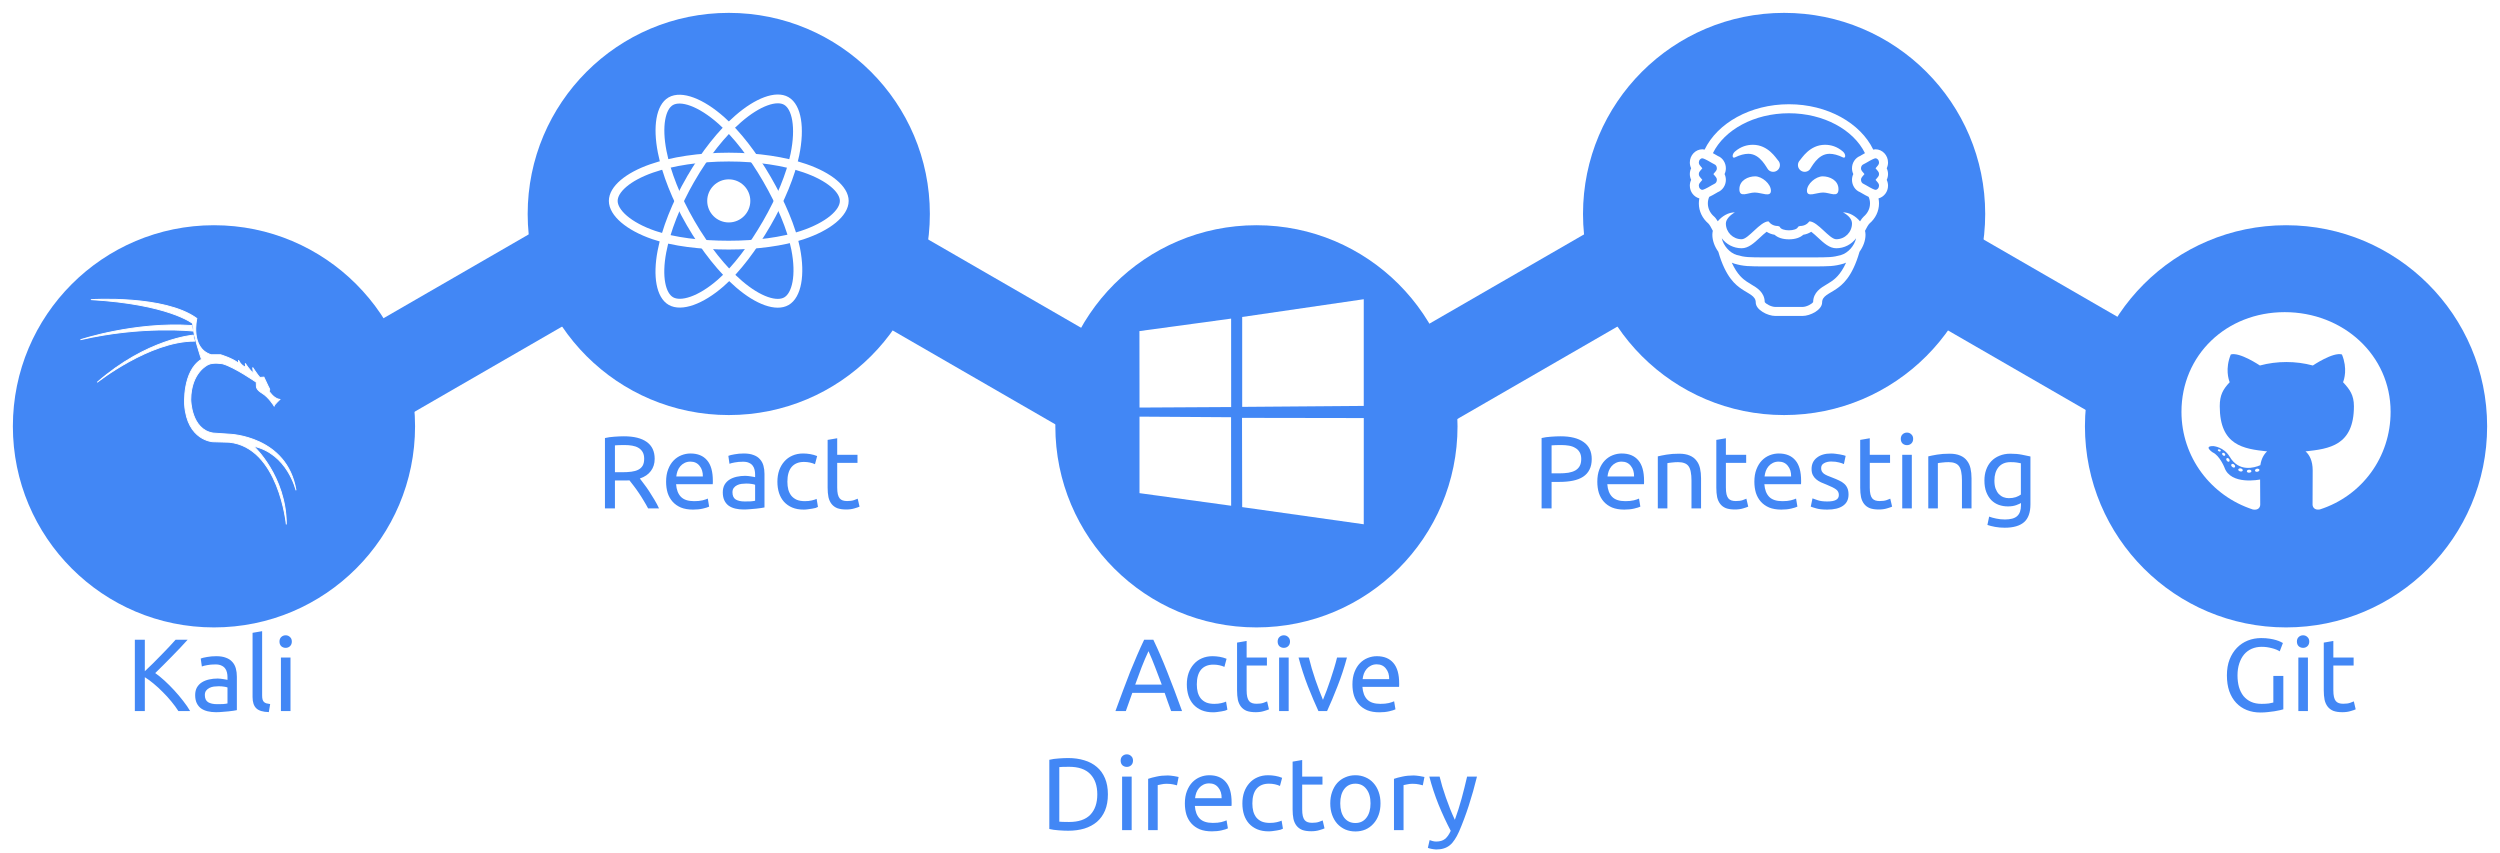 <svg width="777" height="265" viewBox="0 0 777 265" fill="none" xmlns="http://www.w3.org/2000/svg">
<g filter="url(#filter0_d_6_32)">
<circle cx="710.5" cy="128.5" r="62.5" fill="#4287F5"/>
<path d="M453 128.5C453 163.018 425.018 191 390.5 191C355.982 191 328 163.018 328 128.5C328 93.982 355.982 66 390.5 66C425.018 66 453 93.982 453 128.5Z" fill="#4287F5"/>
<circle cx="554.5" cy="62.5" r="62.5" fill="#4287F5"/>
<path d="M129 128.5C129 163.018 101.018 191 66.5 191C31.982 191 4 163.018 4 128.5C4 93.982 31.982 66 66.5 66C101.018 66 129 93.982 129 128.5Z" fill="#4287F5"/>
<circle cx="226.5" cy="62.5" r="62.5" fill="#4287F5"/>
<rect x="237.5" y="41" width="175" height="30" transform="rotate(30 237.5 41)" fill="#4287F5"/>
<rect x="565.5" y="41" width="175" height="30" transform="rotate(30 565.5 41)" fill="#4287F5"/>
<rect x="389" y="128.5" width="175" height="30" transform="rotate(-30 389 128.5)" fill="#4287F5"/>
<rect x="61" y="128.5" width="175" height="30" transform="rotate(-30 61 128.5)" fill="#4287F5"/>
</g>
<path d="M58.324 198.824C57.663 199.549 56.916 200.36 56.084 201.256C55.252 202.131 54.378 203.037 53.46 203.976C52.564 204.893 51.668 205.8 50.772 206.696C49.876 207.592 49.034 208.424 48.244 209.192C49.162 209.832 50.132 210.621 51.156 211.56C52.18 212.499 53.183 213.501 54.164 214.568C55.146 215.635 56.063 216.723 56.916 217.832C57.791 218.941 58.516 219.997 59.092 221H55.444C54.804 219.997 54.068 218.995 53.236 217.992C52.404 216.968 51.519 215.997 50.58 215.08C49.663 214.141 48.724 213.277 47.764 212.488C46.826 211.699 45.908 211.027 45.012 210.472V221H41.908V198.824H45.012V208.616C45.759 207.912 46.58 207.123 47.476 206.248C48.372 205.352 49.258 204.456 50.132 203.56C51.007 202.664 51.828 201.811 52.596 201C53.386 200.168 54.047 199.443 54.58 198.824H58.324ZM67.473 218.856C68.177 218.856 68.796 218.845 69.329 218.824C69.884 218.781 70.343 218.717 70.705 218.632V213.672C70.492 213.565 70.14 213.48 69.649 213.416C69.18 213.331 68.604 213.288 67.921 213.288C67.473 213.288 66.993 213.32 66.481 213.384C65.991 213.448 65.532 213.587 65.105 213.8C64.7 213.992 64.359 214.269 64.081 214.632C63.804 214.973 63.665 215.432 63.665 216.008C63.665 217.075 64.007 217.821 64.689 218.248C65.372 218.653 66.3 218.856 67.473 218.856ZM67.217 203.944C68.412 203.944 69.415 204.104 70.225 204.424C71.057 204.723 71.719 205.16 72.209 205.736C72.721 206.291 73.084 206.963 73.297 207.752C73.511 208.52 73.617 209.373 73.617 210.312V220.712C73.361 220.755 72.999 220.819 72.529 220.904C72.081 220.968 71.569 221.032 70.993 221.096C70.417 221.16 69.788 221.213 69.105 221.256C68.444 221.32 67.783 221.352 67.121 221.352C66.183 221.352 65.319 221.256 64.529 221.064C63.74 220.872 63.057 220.573 62.481 220.168C61.905 219.741 61.457 219.187 61.137 218.504C60.817 217.821 60.657 217 60.657 216.04C60.657 215.123 60.839 214.333 61.201 213.672C61.585 213.011 62.097 212.477 62.737 212.072C63.377 211.667 64.124 211.368 64.977 211.176C65.831 210.984 66.727 210.888 67.665 210.888C67.964 210.888 68.273 210.909 68.593 210.952C68.913 210.973 69.212 211.016 69.489 211.08C69.788 211.123 70.044 211.165 70.257 211.208C70.471 211.251 70.62 211.283 70.705 211.304V210.472C70.705 209.981 70.652 209.501 70.545 209.032C70.439 208.541 70.247 208.115 69.969 207.752C69.692 207.368 69.308 207.069 68.817 206.856C68.348 206.621 67.729 206.504 66.961 206.504C65.98 206.504 65.116 206.579 64.369 206.728C63.644 206.856 63.1 206.995 62.737 207.144L62.385 204.68C62.769 204.509 63.409 204.349 64.305 204.2C65.201 204.029 66.172 203.944 67.217 203.944ZM83.552 221.32C81.717 221.277 80.416 220.883 79.648 220.136C78.88 219.389 78.496 218.227 78.496 216.648V196.68L81.472 196.168V216.168C81.472 216.659 81.515 217.064 81.6 217.384C81.685 217.704 81.824 217.96 82.016 218.152C82.208 218.344 82.464 218.493 82.784 218.6C83.104 218.685 83.499 218.76 83.968 218.824L83.552 221.32ZM90.286 221H87.31V204.36H90.286V221ZM88.782 201.352C88.249 201.352 87.79 201.181 87.406 200.84C87.043 200.477 86.862 199.997 86.862 199.4C86.862 198.803 87.043 198.333 87.406 197.992C87.79 197.629 88.249 197.448 88.782 197.448C89.315 197.448 89.763 197.629 90.126 197.992C90.51 198.333 90.702 198.803 90.702 199.4C90.702 199.997 90.51 200.477 90.126 200.84C89.763 201.181 89.315 201.352 88.782 201.352Z" fill="#4287F5"/>
<path d="M363.99 221C363.627 220.04 363.286 219.101 362.966 218.184C362.646 217.245 362.315 216.296 361.974 215.336H351.926L349.91 221H346.678C347.531 218.653 348.331 216.488 349.078 214.504C349.825 212.499 350.55 210.6 351.254 208.808C351.979 207.016 352.694 205.309 353.398 203.688C354.102 202.045 354.838 200.424 355.606 198.824H358.454C359.222 200.424 359.958 202.045 360.662 203.688C361.366 205.309 362.07 207.016 362.774 208.808C363.499 210.6 364.235 212.499 364.982 214.504C365.729 216.488 366.529 218.653 367.382 221H363.99ZM361.078 212.776C360.395 210.92 359.713 209.128 359.03 207.4C358.369 205.651 357.675 203.976 356.95 202.376C356.203 203.976 355.489 205.651 354.806 207.4C354.145 209.128 353.483 210.92 352.822 212.776H361.078ZM377.026 221.384C375.682 221.384 374.498 221.171 373.474 220.744C372.472 220.317 371.618 219.72 370.914 218.952C370.232 218.184 369.72 217.277 369.378 216.232C369.037 215.165 368.866 213.992 368.866 212.712C368.866 211.432 369.048 210.259 369.41 209.192C369.794 208.125 370.328 207.208 371.01 206.44C371.693 205.651 372.525 205.043 373.506 204.616C374.509 204.168 375.618 203.944 376.834 203.944C377.581 203.944 378.328 204.008 379.074 204.136C379.821 204.264 380.536 204.467 381.218 204.744L380.546 207.272C380.098 207.059 379.576 206.888 378.978 206.76C378.402 206.632 377.784 206.568 377.122 206.568C375.458 206.568 374.178 207.091 373.282 208.136C372.408 209.181 371.97 210.707 371.97 212.712C371.97 213.608 372.066 214.429 372.258 215.176C372.472 215.923 372.792 216.563 373.218 217.096C373.666 217.629 374.232 218.045 374.914 218.344C375.597 218.621 376.429 218.76 377.41 218.76C378.2 218.76 378.914 218.685 379.554 218.536C380.194 218.387 380.696 218.227 381.058 218.056L381.474 220.552C381.304 220.659 381.058 220.765 380.738 220.872C380.418 220.957 380.056 221.032 379.65 221.096C379.245 221.181 378.808 221.245 378.338 221.288C377.89 221.352 377.453 221.384 377.026 221.384ZM387.453 204.36H393.757V206.856H387.453V214.536C387.453 215.368 387.517 216.061 387.645 216.616C387.773 217.149 387.965 217.576 388.221 217.896C388.477 218.195 388.797 218.408 389.181 218.536C389.565 218.664 390.013 218.728 390.525 218.728C391.421 218.728 392.136 218.632 392.669 218.44C393.224 218.227 393.608 218.077 393.821 217.992L394.397 220.456C394.099 220.605 393.576 220.787 392.829 221C392.083 221.235 391.229 221.352 390.269 221.352C389.139 221.352 388.2 221.213 387.453 220.936C386.728 220.637 386.141 220.2 385.693 219.624C385.245 219.048 384.925 218.344 384.733 217.512C384.563 216.659 384.477 215.677 384.477 214.568V199.72L387.453 199.208V204.36ZM400.52 221H397.544V204.36H400.52V221ZM399.016 201.352C398.483 201.352 398.024 201.181 397.64 200.84C397.278 200.477 397.096 199.997 397.096 199.4C397.096 198.803 397.278 198.333 397.64 197.992C398.024 197.629 398.483 197.448 399.016 197.448C399.55 197.448 399.998 197.629 400.36 197.992C400.744 198.333 400.936 198.803 400.936 199.4C400.936 199.997 400.744 200.477 400.36 200.84C399.998 201.181 399.55 201.352 399.016 201.352ZM418.63 204.36C417.798 207.475 416.817 210.461 415.686 213.32C414.577 216.179 413.499 218.739 412.454 221H409.766C408.721 218.739 407.633 216.179 406.502 213.32C405.393 210.461 404.422 207.475 403.59 204.36H406.79C407.046 205.405 407.345 206.525 407.686 207.72C408.049 208.893 408.422 210.067 408.806 211.24C409.211 212.392 409.617 213.512 410.022 214.6C410.427 215.688 410.811 216.659 411.174 217.512C411.537 216.659 411.921 215.688 412.326 214.6C412.731 213.512 413.126 212.392 413.51 211.24C413.915 210.067 414.289 208.893 414.63 207.72C414.993 206.525 415.302 205.405 415.558 204.36H418.63ZM420.335 212.712C420.335 211.24 420.548 209.96 420.975 208.872C421.402 207.763 421.967 206.845 422.671 206.12C423.375 205.395 424.186 204.851 425.103 204.488C426.02 204.125 426.959 203.944 427.919 203.944C430.159 203.944 431.876 204.648 433.071 206.056C434.266 207.443 434.863 209.565 434.863 212.424C434.863 212.552 434.863 212.723 434.863 212.936C434.863 213.128 434.852 213.309 434.831 213.48H423.439C423.567 215.208 424.068 216.52 424.943 217.416C425.818 218.312 427.183 218.76 429.039 218.76C430.084 218.76 430.959 218.675 431.663 218.504C432.388 218.312 432.932 218.131 433.295 217.96L433.711 220.456C433.348 220.648 432.708 220.851 431.791 221.064C430.895 221.277 429.871 221.384 428.719 221.384C427.268 221.384 426.01 221.171 424.943 220.744C423.898 220.296 423.034 219.688 422.351 218.92C421.668 218.152 421.156 217.245 420.815 216.2C420.495 215.133 420.335 213.971 420.335 212.712ZM431.759 211.08C431.78 209.736 431.439 208.637 430.735 207.784C430.052 206.909 429.103 206.472 427.887 206.472C427.204 206.472 426.596 206.611 426.063 206.888C425.551 207.144 425.114 207.485 424.751 207.912C424.388 208.339 424.1 208.829 423.887 209.384C423.695 209.939 423.567 210.504 423.503 211.08H431.759ZM344.335 246.896C344.335 248.816 344.036 250.491 343.439 251.92C342.842 253.328 341.999 254.501 340.911 255.44C339.823 256.357 338.522 257.051 337.007 257.52C335.492 257.968 333.828 258.192 332.015 258.192C331.119 258.192 330.127 258.149 329.039 258.064C327.972 258 327.002 257.861 326.127 257.648V236.144C327.002 235.931 327.972 235.792 329.039 235.728C330.127 235.643 331.119 235.6 332.015 235.6C333.828 235.6 335.492 235.835 337.007 236.304C338.522 236.752 339.823 237.445 340.911 238.384C341.999 239.301 342.842 240.475 343.439 241.904C344.036 243.312 344.335 244.976 344.335 246.896ZM332.271 255.472C335.215 255.472 337.412 254.725 338.863 253.232C340.314 251.717 341.039 249.605 341.039 246.896C341.039 244.187 340.314 242.085 338.863 240.592C337.412 239.077 335.215 238.32 332.271 238.32C331.396 238.32 330.714 238.331 330.223 238.352C329.754 238.373 329.423 238.395 329.231 238.416V255.376C329.423 255.397 329.754 255.419 330.223 255.44C330.714 255.461 331.396 255.472 332.271 255.472ZM351.724 258H348.748V241.36H351.724V258ZM350.22 238.352C349.686 238.352 349.228 238.181 348.844 237.84C348.481 237.477 348.299 236.997 348.299 236.4C348.299 235.803 348.481 235.333 348.844 234.992C349.228 234.629 349.686 234.448 350.22 234.448C350.753 234.448 351.201 234.629 351.564 234.992C351.948 235.333 352.14 235.803 352.14 236.4C352.14 236.997 351.948 237.477 351.564 237.84C351.201 238.181 350.753 238.352 350.22 238.352ZM362.985 241.008C363.241 241.008 363.529 241.029 363.849 241.072C364.191 241.093 364.521 241.136 364.841 241.2C365.161 241.243 365.449 241.296 365.705 241.36C365.983 241.403 366.185 241.445 366.313 241.488L365.801 244.08C365.567 243.995 365.172 243.899 364.617 243.792C364.084 243.664 363.391 243.6 362.537 243.6C361.983 243.6 361.428 243.664 360.873 243.792C360.34 243.899 359.988 243.973 359.817 244.016V258H356.841V242.064C357.545 241.808 358.42 241.573 359.465 241.36C360.511 241.125 361.684 241.008 362.985 241.008ZM368.257 249.712C368.257 248.24 368.47 246.96 368.897 245.872C369.324 244.763 369.889 243.845 370.593 243.12C371.297 242.395 372.108 241.851 373.025 241.488C373.942 241.125 374.881 240.944 375.841 240.944C378.081 240.944 379.798 241.648 380.993 243.056C382.188 244.443 382.785 246.565 382.785 249.424C382.785 249.552 382.785 249.723 382.785 249.936C382.785 250.128 382.774 250.309 382.753 250.48H371.361C371.489 252.208 371.99 253.52 372.865 254.416C373.74 255.312 375.105 255.76 376.961 255.76C378.006 255.76 378.881 255.675 379.585 255.504C380.31 255.312 380.854 255.131 381.217 254.96L381.633 257.456C381.27 257.648 380.63 257.851 379.713 258.064C378.817 258.277 377.793 258.384 376.641 258.384C375.19 258.384 373.932 258.171 372.865 257.744C371.82 257.296 370.956 256.688 370.273 255.92C369.59 255.152 369.078 254.245 368.737 253.2C368.417 252.133 368.257 250.971 368.257 249.712ZM379.681 248.08C379.702 246.736 379.361 245.637 378.657 244.784C377.974 243.909 377.025 243.472 375.809 243.472C375.126 243.472 374.518 243.611 373.985 243.888C373.473 244.144 373.036 244.485 372.673 244.912C372.31 245.339 372.022 245.829 371.809 246.384C371.617 246.939 371.489 247.504 371.425 248.08H379.681ZM394.292 258.384C392.948 258.384 391.764 258.171 390.74 257.744C389.737 257.317 388.884 256.72 388.18 255.952C387.497 255.184 386.985 254.277 386.644 253.232C386.303 252.165 386.132 250.992 386.132 249.712C386.132 248.432 386.313 247.259 386.676 246.192C387.06 245.125 387.593 244.208 388.276 243.44C388.959 242.651 389.791 242.043 390.772 241.616C391.775 241.168 392.884 240.944 394.1 240.944C394.847 240.944 395.593 241.008 396.34 241.136C397.087 241.264 397.801 241.467 398.484 241.744L397.812 244.272C397.364 244.059 396.841 243.888 396.244 243.76C395.668 243.632 395.049 243.568 394.388 243.568C392.724 243.568 391.444 244.091 390.548 245.136C389.673 246.181 389.236 247.707 389.236 249.712C389.236 250.608 389.332 251.429 389.524 252.176C389.737 252.923 390.057 253.563 390.484 254.096C390.932 254.629 391.497 255.045 392.18 255.344C392.863 255.621 393.695 255.76 394.676 255.76C395.465 255.76 396.18 255.685 396.82 255.536C397.46 255.387 397.961 255.227 398.324 255.056L398.74 257.552C398.569 257.659 398.324 257.765 398.004 257.872C397.684 257.957 397.321 258.032 396.916 258.096C396.511 258.181 396.073 258.245 395.604 258.288C395.156 258.352 394.719 258.384 394.292 258.384ZM404.719 241.36H411.023V243.856H404.719V251.536C404.719 252.368 404.783 253.061 404.911 253.616C405.039 254.149 405.231 254.576 405.487 254.896C405.743 255.195 406.063 255.408 406.447 255.536C406.831 255.664 407.279 255.728 407.791 255.728C408.687 255.728 409.402 255.632 409.935 255.44C410.49 255.227 410.874 255.077 411.087 254.992L411.663 257.456C411.364 257.605 410.842 257.787 410.095 258C409.348 258.235 408.495 258.352 407.535 258.352C406.404 258.352 405.466 258.213 404.719 257.936C403.994 257.637 403.407 257.2 402.959 256.624C402.511 256.048 402.191 255.344 401.999 254.512C401.828 253.659 401.743 252.677 401.743 251.568V236.72L404.719 236.208V241.36ZM429.061 249.68C429.061 251.003 428.869 252.197 428.485 253.264C428.101 254.331 427.557 255.248 426.853 256.016C426.17 256.784 425.349 257.381 424.389 257.808C423.429 258.213 422.383 258.416 421.253 258.416C420.122 258.416 419.077 258.213 418.117 257.808C417.157 257.381 416.325 256.784 415.621 256.016C414.938 255.248 414.405 254.331 414.021 253.264C413.637 252.197 413.445 251.003 413.445 249.68C413.445 248.379 413.637 247.195 414.021 246.128C414.405 245.04 414.938 244.112 415.621 243.344C416.325 242.576 417.157 241.989 418.117 241.584C419.077 241.157 420.122 240.944 421.253 240.944C422.383 240.944 423.429 241.157 424.389 241.584C425.349 241.989 426.17 242.576 426.853 243.344C427.557 244.112 428.101 245.04 428.485 246.128C428.869 247.195 429.061 248.379 429.061 249.68ZM425.957 249.68C425.957 247.803 425.53 246.32 424.677 245.232C423.845 244.123 422.703 243.568 421.253 243.568C419.802 243.568 418.65 244.123 417.797 245.232C416.965 246.32 416.549 247.803 416.549 249.68C416.549 251.557 416.965 253.051 417.797 254.16C418.65 255.248 419.802 255.792 421.253 255.792C422.703 255.792 423.845 255.248 424.677 254.16C425.53 253.051 425.957 251.557 425.957 249.68ZM439.392 241.008C439.648 241.008 439.936 241.029 440.256 241.072C440.597 241.093 440.928 241.136 441.248 241.2C441.568 241.243 441.856 241.296 442.112 241.36C442.389 241.403 442.592 241.445 442.72 241.488L442.208 244.08C441.973 243.995 441.578 243.899 441.024 243.792C440.49 243.664 439.797 243.6 438.944 243.6C438.389 243.6 437.834 243.664 437.28 243.792C436.746 243.899 436.394 243.973 436.224 244.016V258H433.248V242.064C433.952 241.808 434.826 241.573 435.872 241.36C436.917 241.125 438.09 241.008 439.392 241.008ZM444.327 261.104C444.561 261.211 444.86 261.307 445.223 261.392C445.607 261.499 445.98 261.552 446.343 261.552C447.516 261.552 448.433 261.285 449.095 260.752C449.756 260.24 450.353 259.397 450.887 258.224C449.543 255.664 448.284 252.955 447.111 250.096C445.959 247.216 444.999 244.304 444.231 241.36H447.431C447.665 242.32 447.943 243.355 448.263 244.464C448.604 245.573 448.977 246.715 449.383 247.888C449.788 249.061 450.225 250.235 450.695 251.408C451.164 252.581 451.655 253.712 452.167 254.8C452.977 252.56 453.681 250.341 454.279 248.144C454.876 245.947 455.441 243.685 455.975 241.36H459.047C458.279 244.496 457.425 247.515 456.487 250.416C455.548 253.296 454.535 255.995 453.447 258.512C453.02 259.472 452.572 260.293 452.103 260.976C451.655 261.68 451.153 262.256 450.599 262.704C450.044 263.152 449.415 263.483 448.711 263.696C448.028 263.909 447.249 264.016 446.375 264.016C446.14 264.016 445.895 263.995 445.639 263.952C445.383 263.931 445.127 263.888 444.871 263.824C444.636 263.781 444.412 263.728 444.199 263.664C444.007 263.6 443.868 263.547 443.783 263.504L444.327 261.104Z" fill="#4287F5"/>
<path d="M706.554 210.088H709.658V220.456C709.402 220.541 709.028 220.637 708.538 220.744C708.068 220.851 707.514 220.957 706.874 221.064C706.255 221.171 705.572 221.256 704.826 221.32C704.079 221.405 703.322 221.448 702.554 221.448C700.996 221.448 699.578 221.192 698.298 220.68C697.018 220.168 695.919 219.421 695.002 218.44C694.084 217.459 693.37 216.253 692.858 214.824C692.367 213.395 692.122 211.752 692.122 209.896C692.122 208.04 692.399 206.397 692.954 204.968C693.53 203.517 694.298 202.301 695.258 201.32C696.218 200.339 697.338 199.592 698.618 199.08C699.919 198.568 701.306 198.312 702.778 198.312C703.78 198.312 704.666 198.376 705.434 198.504C706.223 198.632 706.895 198.781 707.45 198.952C708.004 199.123 708.452 199.293 708.794 199.464C709.156 199.635 709.402 199.763 709.53 199.848L708.538 202.44C707.919 202.035 707.098 201.704 706.074 201.448C705.05 201.171 704.004 201.032 702.938 201.032C701.807 201.032 700.772 201.235 699.834 201.64C698.916 202.045 698.127 202.632 697.466 203.4C696.826 204.168 696.324 205.107 695.962 206.216C695.599 207.304 695.418 208.531 695.418 209.896C695.418 211.219 695.567 212.424 695.866 213.512C696.186 214.6 696.655 215.539 697.274 216.328C697.914 217.096 698.692 217.693 699.61 218.12C700.548 218.547 701.647 218.76 702.906 218.76C703.802 218.76 704.559 218.717 705.178 218.632C705.818 218.525 706.276 218.429 706.554 218.344V210.088ZM717.302 221H714.326V204.36H717.302V221ZM715.798 201.352C715.264 201.352 714.806 201.181 714.422 200.84C714.059 200.477 713.878 199.997 713.878 199.4C713.878 198.803 714.059 198.333 714.422 197.992C714.806 197.629 715.264 197.448 715.798 197.448C716.331 197.448 716.779 197.629 717.142 197.992C717.526 198.333 717.718 198.803 717.718 199.4C717.718 199.997 717.526 200.477 717.142 200.84C716.779 201.181 716.331 201.352 715.798 201.352ZM725.203 204.36H731.507V206.856H725.203V214.536C725.203 215.368 725.267 216.061 725.395 216.616C725.523 217.149 725.715 217.576 725.971 217.896C726.227 218.195 726.547 218.408 726.931 218.536C727.315 218.664 727.763 218.728 728.275 218.728C729.171 218.728 729.886 218.632 730.419 218.44C730.974 218.227 731.358 218.077 731.571 217.992L732.147 220.456C731.849 220.605 731.326 220.787 730.579 221C729.833 221.235 728.979 221.352 728.019 221.352C726.889 221.352 725.95 221.213 725.203 220.936C724.478 220.637 723.891 220.2 723.443 219.624C722.995 219.048 722.675 218.344 722.483 217.512C722.313 216.659 722.227 215.677 722.227 214.568V199.72L725.203 199.208V204.36Z" fill="#4287F5"/>
<path d="M198.866 148.72C199.207 149.147 199.634 149.712 200.146 150.416C200.679 151.099 201.223 151.867 201.778 152.72C202.332 153.552 202.876 154.427 203.41 155.344C203.964 156.261 204.434 157.147 204.818 158H201.426C200.999 157.189 200.53 156.368 200.018 155.536C199.527 154.704 199.026 153.915 198.514 153.168C198.002 152.4 197.49 151.685 196.978 151.024C196.487 150.363 196.039 149.787 195.634 149.296C195.356 149.317 195.068 149.328 194.77 149.328C194.492 149.328 194.204 149.328 193.906 149.328H191.122V158H188.018V136.144C188.892 135.931 189.863 135.792 190.93 135.728C192.018 135.643 193.01 135.6 193.906 135.6C197.02 135.6 199.388 136.187 201.01 137.36C202.652 138.533 203.474 140.283 203.474 142.608C203.474 144.08 203.079 145.339 202.29 146.384C201.522 147.429 200.38 148.208 198.866 148.72ZM194.162 138.32C192.839 138.32 191.826 138.352 191.122 138.416V146.768H193.33C194.396 146.768 195.356 146.715 196.21 146.608C197.063 146.501 197.778 146.299 198.354 146C198.951 145.701 199.41 145.285 199.73 144.752C200.05 144.197 200.21 143.472 200.21 142.576C200.21 141.744 200.05 141.051 199.73 140.496C199.41 139.941 198.972 139.504 198.418 139.184C197.884 138.864 197.244 138.64 196.498 138.512C195.772 138.384 194.994 138.32 194.162 138.32ZM207.023 149.712C207.023 148.24 207.236 146.96 207.663 145.872C208.089 144.763 208.655 143.845 209.359 143.12C210.063 142.395 210.873 141.851 211.791 141.488C212.708 141.125 213.647 140.944 214.607 140.944C216.847 140.944 218.564 141.648 219.759 143.056C220.953 144.443 221.551 146.565 221.551 149.424C221.551 149.552 221.551 149.723 221.551 149.936C221.551 150.128 221.54 150.309 221.519 150.48H210.127C210.255 152.208 210.756 153.52 211.631 154.416C212.505 155.312 213.871 155.76 215.727 155.76C216.772 155.76 217.647 155.675 218.351 155.504C219.076 155.312 219.62 155.131 219.983 154.96L220.399 157.456C220.036 157.648 219.396 157.851 218.479 158.064C217.583 158.277 216.559 158.384 215.407 158.384C213.956 158.384 212.697 158.171 211.631 157.744C210.585 157.296 209.721 156.688 209.039 155.92C208.356 155.152 207.844 154.245 207.503 153.2C207.183 152.133 207.023 150.971 207.023 149.712ZM218.447 148.08C218.468 146.736 218.127 145.637 217.423 144.784C216.74 143.909 215.791 143.472 214.575 143.472C213.892 143.472 213.284 143.611 212.751 143.888C212.239 144.144 211.801 144.485 211.439 144.912C211.076 145.339 210.788 145.829 210.575 146.384C210.383 146.939 210.255 147.504 210.191 148.08H218.447ZM231.458 155.856C232.162 155.856 232.78 155.845 233.314 155.824C233.868 155.781 234.327 155.717 234.69 155.632V150.672C234.476 150.565 234.124 150.48 233.634 150.416C233.164 150.331 232.588 150.288 231.906 150.288C231.458 150.288 230.978 150.32 230.466 150.384C229.975 150.448 229.516 150.587 229.09 150.8C228.684 150.992 228.343 151.269 228.066 151.632C227.788 151.973 227.65 152.432 227.65 153.008C227.65 154.075 227.991 154.821 228.674 155.248C229.356 155.653 230.284 155.856 231.458 155.856ZM231.202 140.944C232.396 140.944 233.399 141.104 234.21 141.424C235.042 141.723 235.703 142.16 236.194 142.736C236.706 143.291 237.068 143.963 237.282 144.752C237.495 145.52 237.602 146.373 237.602 147.312V157.712C237.346 157.755 236.983 157.819 236.514 157.904C236.066 157.968 235.554 158.032 234.978 158.096C234.402 158.16 233.772 158.213 233.09 158.256C232.428 158.32 231.767 158.352 231.106 158.352C230.167 158.352 229.303 158.256 228.514 158.064C227.724 157.872 227.042 157.573 226.466 157.168C225.89 156.741 225.442 156.187 225.122 155.504C224.802 154.821 224.642 154 224.642 153.04C224.642 152.123 224.823 151.333 225.186 150.672C225.57 150.011 226.082 149.477 226.722 149.072C227.362 148.667 228.108 148.368 228.962 148.176C229.815 147.984 230.711 147.888 231.65 147.888C231.948 147.888 232.258 147.909 232.578 147.952C232.898 147.973 233.196 148.016 233.474 148.08C233.772 148.123 234.028 148.165 234.242 148.208C234.455 148.251 234.604 148.283 234.69 148.304V147.472C234.69 146.981 234.636 146.501 234.53 146.032C234.423 145.541 234.231 145.115 233.954 144.752C233.676 144.368 233.292 144.069 232.802 143.856C232.332 143.621 231.714 143.504 230.946 143.504C229.964 143.504 229.1 143.579 228.354 143.728C227.628 143.856 227.084 143.995 226.722 144.144L226.37 141.68C226.754 141.509 227.394 141.349 228.29 141.2C229.186 141.029 230.156 140.944 231.202 140.944ZM249.776 158.384C248.432 158.384 247.248 158.171 246.224 157.744C245.222 157.317 244.368 156.72 243.664 155.952C242.982 155.184 242.47 154.277 242.128 153.232C241.787 152.165 241.616 150.992 241.616 149.712C241.616 148.432 241.798 147.259 242.16 146.192C242.544 145.125 243.078 144.208 243.76 143.44C244.443 142.651 245.275 142.043 246.256 141.616C247.259 141.168 248.368 140.944 249.584 140.944C250.331 140.944 251.078 141.008 251.824 141.136C252.571 141.264 253.286 141.467 253.968 141.744L253.296 144.272C252.848 144.059 252.326 143.888 251.728 143.76C251.152 143.632 250.534 143.568 249.872 143.568C248.208 143.568 246.928 144.091 246.032 145.136C245.158 146.181 244.72 147.707 244.72 149.712C244.72 150.608 244.816 151.429 245.008 152.176C245.222 152.923 245.542 153.563 245.968 154.096C246.416 154.629 246.982 155.045 247.664 155.344C248.347 155.621 249.179 155.76 250.16 155.76C250.95 155.76 251.664 155.685 252.304 155.536C252.944 155.387 253.446 155.227 253.808 155.056L254.224 157.552C254.054 157.659 253.808 157.765 253.488 157.872C253.168 157.957 252.806 158.032 252.4 158.096C251.995 158.181 251.558 158.245 251.088 158.288C250.64 158.352 250.203 158.384 249.776 158.384ZM260.203 141.36H266.507V143.856H260.203V151.536C260.203 152.368 260.267 153.061 260.395 153.616C260.523 154.149 260.715 154.576 260.971 154.896C261.227 155.195 261.547 155.408 261.931 155.536C262.315 155.664 262.763 155.728 263.275 155.728C264.171 155.728 264.886 155.632 265.419 155.44C265.974 155.227 266.358 155.077 266.571 154.992L267.147 157.456C266.849 157.605 266.326 157.787 265.579 158C264.833 158.235 263.979 158.352 263.019 158.352C261.889 158.352 260.95 158.213 260.203 157.936C259.478 157.637 258.891 157.2 258.443 156.624C257.995 156.048 257.675 155.344 257.483 154.512C257.313 153.659 257.227 152.677 257.227 151.568V136.72L260.203 136.208V141.36Z" fill="#4287F5"/>
<path d="M485.015 135.6C488.13 135.6 490.519 136.197 492.183 137.392C493.868 138.565 494.711 140.325 494.711 142.672C494.711 143.952 494.476 145.051 494.007 145.968C493.559 146.864 492.898 147.6 492.023 148.176C491.17 148.731 490.124 149.136 488.887 149.392C487.65 149.648 486.252 149.776 484.695 149.776H482.231V158H479.127V136.144C480.002 135.931 480.972 135.792 482.039 135.728C483.127 135.643 484.119 135.6 485.015 135.6ZM485.271 138.32C483.948 138.32 482.935 138.352 482.231 138.416V147.12H484.567C485.634 147.12 486.594 147.056 487.447 146.928C488.3 146.779 489.015 146.544 489.591 146.224C490.188 145.883 490.647 145.424 490.967 144.848C491.287 144.272 491.447 143.536 491.447 142.64C491.447 141.787 491.276 141.083 490.935 140.528C490.615 139.973 490.167 139.536 489.591 139.216C489.036 138.875 488.386 138.64 487.639 138.512C486.892 138.384 486.103 138.32 485.271 138.32ZM496.445 149.712C496.445 148.24 496.658 146.96 497.085 145.872C497.511 144.763 498.077 143.845 498.781 143.12C499.485 142.395 500.295 141.851 501.213 141.488C502.13 141.125 503.069 140.944 504.029 140.944C506.269 140.944 507.986 141.648 509.181 143.056C510.375 144.443 510.972 146.565 510.972 149.424C510.972 149.552 510.972 149.723 510.972 149.936C510.972 150.128 510.962 150.309 510.941 150.48H499.549C499.677 152.208 500.178 153.52 501.053 154.416C501.927 155.312 503.293 155.76 505.149 155.76C506.194 155.76 507.069 155.675 507.773 155.504C508.498 155.312 509.042 155.131 509.405 154.96L509.821 157.456C509.458 157.648 508.818 157.851 507.901 158.064C507.005 158.277 505.981 158.384 504.829 158.384C503.378 158.384 502.119 158.171 501.053 157.744C500.007 157.296 499.143 156.688 498.461 155.92C497.778 155.152 497.266 154.245 496.924 153.2C496.605 152.133 496.445 150.971 496.445 149.712ZM507.869 148.08C507.89 146.736 507.549 145.637 506.845 144.784C506.162 143.909 505.213 143.472 503.997 143.472C503.314 143.472 502.706 143.611 502.173 143.888C501.661 144.144 501.223 144.485 500.861 144.912C500.498 145.339 500.21 145.829 499.997 146.384C499.805 146.939 499.677 147.504 499.613 148.08H507.869ZM515.248 141.84C515.93 141.669 516.837 141.488 517.968 141.296C519.098 141.104 520.4 141.008 521.872 141.008C523.194 141.008 524.293 141.2 525.168 141.584C526.042 141.947 526.736 142.469 527.248 143.152C527.781 143.813 528.154 144.613 528.368 145.552C528.581 146.491 528.688 147.525 528.688 148.656V158H525.712V149.296C525.712 148.272 525.637 147.397 525.488 146.672C525.36 145.947 525.136 145.36 524.816 144.912C524.496 144.464 524.069 144.144 523.536 143.952C523.002 143.739 522.341 143.632 521.552 143.632C521.232 143.632 520.901 143.643 520.56 143.664C520.218 143.685 519.888 143.717 519.568 143.76C519.269 143.781 518.992 143.813 518.736 143.856C518.501 143.899 518.33 143.931 518.224 143.952V158H515.248V141.84ZM536.407 141.36H542.711V143.856H536.407V151.536C536.407 152.368 536.471 153.061 536.599 153.616C536.727 154.149 536.919 154.576 537.175 154.896C537.431 155.195 537.751 155.408 538.135 155.536C538.519 155.664 538.967 155.728 539.479 155.728C540.375 155.728 541.089 155.632 541.623 155.44C542.177 155.227 542.561 155.077 542.775 154.992L543.351 157.456C543.052 157.605 542.529 157.787 541.783 158C541.036 158.235 540.183 158.352 539.223 158.352C538.092 158.352 537.153 158.213 536.407 157.936C535.681 157.637 535.095 157.2 534.647 156.624C534.199 156.048 533.879 155.344 533.687 154.512C533.516 153.659 533.431 152.677 533.431 151.568V136.72L536.407 136.208V141.36ZM545.257 149.712C545.257 148.24 545.47 146.96 545.897 145.872C546.324 144.763 546.889 143.845 547.593 143.12C548.297 142.395 549.108 141.851 550.025 141.488C550.942 141.125 551.881 140.944 552.841 140.944C555.081 140.944 556.798 141.648 557.993 143.056C559.188 144.443 559.785 146.565 559.785 149.424C559.785 149.552 559.785 149.723 559.785 149.936C559.785 150.128 559.774 150.309 559.753 150.48H548.361C548.489 152.208 548.99 153.52 549.865 154.416C550.74 155.312 552.105 155.76 553.961 155.76C555.006 155.76 555.881 155.675 556.585 155.504C557.31 155.312 557.854 155.131 558.217 154.96L558.633 157.456C558.27 157.648 557.63 157.851 556.713 158.064C555.817 158.277 554.793 158.384 553.641 158.384C552.19 158.384 550.932 158.171 549.865 157.744C548.82 157.296 547.956 156.688 547.273 155.92C546.59 155.152 546.078 154.245 545.737 153.2C545.417 152.133 545.257 150.971 545.257 149.712ZM556.681 148.08C556.702 146.736 556.361 145.637 555.657 144.784C554.974 143.909 554.025 143.472 552.809 143.472C552.126 143.472 551.518 143.611 550.985 143.888C550.473 144.144 550.036 144.485 549.673 144.912C549.31 145.339 549.022 145.829 548.809 146.384C548.617 146.939 548.489 147.504 548.425 148.08H556.681ZM567.932 155.856C569.148 155.856 570.044 155.696 570.62 155.376C571.217 155.056 571.516 154.544 571.516 153.84C571.516 153.115 571.228 152.539 570.652 152.112C570.076 151.685 569.127 151.205 567.804 150.672C567.164 150.416 566.545 150.16 565.948 149.904C565.372 149.627 564.871 149.307 564.444 148.944C564.017 148.581 563.676 148.144 563.42 147.632C563.164 147.12 563.036 146.491 563.036 145.744C563.036 144.272 563.58 143.109 564.668 142.256C565.756 141.381 567.239 140.944 569.116 140.944C569.585 140.944 570.055 140.976 570.524 141.04C570.993 141.083 571.431 141.147 571.836 141.232C572.241 141.296 572.593 141.371 572.892 141.456C573.212 141.541 573.457 141.616 573.628 141.68L573.084 144.24C572.764 144.069 572.263 143.899 571.58 143.728C570.897 143.536 570.076 143.44 569.116 143.44C568.284 143.44 567.559 143.611 566.94 143.952C566.321 144.272 566.012 144.784 566.012 145.488C566.012 145.851 566.076 146.171 566.204 146.448C566.353 146.725 566.567 146.981 566.844 147.216C567.143 147.429 567.505 147.632 567.932 147.824C568.359 148.016 568.871 148.219 569.468 148.432C570.257 148.731 570.961 149.029 571.58 149.328C572.199 149.605 572.721 149.936 573.148 150.32C573.596 150.704 573.937 151.173 574.172 151.728C574.407 152.261 574.524 152.923 574.524 153.712C574.524 155.248 573.948 156.411 572.796 157.2C571.665 157.989 570.044 158.384 567.932 158.384C566.46 158.384 565.308 158.256 564.476 158C563.644 157.765 563.079 157.584 562.78 157.456L563.324 154.896C563.665 155.024 564.209 155.216 564.956 155.472C565.703 155.728 566.695 155.856 567.932 155.856ZM581.125 141.36H587.429V143.856H581.125V151.536C581.125 152.368 581.189 153.061 581.317 153.616C581.445 154.149 581.637 154.576 581.893 154.896C582.149 155.195 582.469 155.408 582.853 155.536C583.237 155.664 583.685 155.728 584.197 155.728C585.093 155.728 585.808 155.632 586.341 155.44C586.896 155.227 587.28 155.077 587.493 154.992L588.069 157.456C587.771 157.605 587.248 157.787 586.501 158C585.755 158.235 584.901 158.352 583.941 158.352C582.811 158.352 581.872 158.213 581.125 157.936C580.4 157.637 579.813 157.2 579.365 156.624C578.917 156.048 578.597 155.344 578.405 154.512C578.235 153.659 578.149 152.677 578.149 151.568V136.72L581.125 136.208V141.36ZM594.192 158H591.216V141.36H594.192V158ZM592.688 138.352C592.155 138.352 591.696 138.181 591.312 137.84C590.95 137.477 590.768 136.997 590.768 136.4C590.768 135.803 590.95 135.333 591.312 134.992C591.696 134.629 592.155 134.448 592.688 134.448C593.222 134.448 593.67 134.629 594.032 134.992C594.416 135.333 594.608 135.803 594.608 136.4C594.608 136.997 594.416 137.477 594.032 137.84C593.67 138.181 593.222 138.352 592.688 138.352ZM599.31 141.84C599.993 141.669 600.899 141.488 602.03 141.296C603.161 141.104 604.462 141.008 605.934 141.008C607.257 141.008 608.355 141.2 609.23 141.584C610.105 141.947 610.798 142.469 611.31 143.152C611.843 143.813 612.217 144.613 612.43 145.552C612.643 146.491 612.75 147.525 612.75 148.656V158H609.774V149.296C609.774 148.272 609.699 147.397 609.55 146.672C609.422 145.947 609.198 145.36 608.878 144.912C608.558 144.464 608.131 144.144 607.598 143.952C607.065 143.739 606.403 143.632 605.614 143.632C605.294 143.632 604.963 143.643 604.622 143.664C604.281 143.685 603.95 143.717 603.63 143.76C603.331 143.781 603.054 143.813 602.798 143.856C602.563 143.899 602.393 143.931 602.286 143.952V158H599.31V141.84ZM628.117 156.336C627.861 156.507 627.36 156.731 626.613 157.008C625.888 157.264 625.034 157.392 624.053 157.392C623.05 157.392 622.101 157.232 621.205 156.912C620.33 156.592 619.562 156.101 618.901 155.44C618.24 154.757 617.717 153.915 617.333 152.912C616.949 151.909 616.757 150.715 616.757 149.328C616.757 148.112 616.938 147.003 617.301 146C617.664 144.976 618.186 144.101 618.869 143.376C619.573 142.629 620.426 142.053 621.429 141.648C622.432 141.221 623.562 141.008 624.821 141.008C626.208 141.008 627.413 141.115 628.437 141.328C629.482 141.52 630.357 141.701 631.061 141.872V156.72C631.061 159.28 630.4 161.136 629.077 162.288C627.754 163.44 625.749 164.016 623.061 164.016C622.016 164.016 621.024 163.931 620.085 163.76C619.168 163.589 618.368 163.387 617.685 163.152L618.229 160.56C618.826 160.795 619.552 160.997 620.405 161.168C621.28 161.36 622.186 161.456 623.125 161.456C624.896 161.456 626.165 161.104 626.933 160.4C627.722 159.696 628.117 158.576 628.117 157.04V156.336ZM628.085 143.984C627.786 143.899 627.381 143.824 626.869 143.76C626.378 143.675 625.706 143.632 624.853 143.632C623.253 143.632 622.016 144.155 621.141 145.2C620.288 146.245 619.861 147.632 619.861 149.36C619.861 150.32 619.978 151.141 620.213 151.824C620.469 152.507 620.8 153.072 621.205 153.52C621.632 153.968 622.112 154.299 622.645 154.512C623.2 154.725 623.765 154.832 624.341 154.832C625.13 154.832 625.856 154.725 626.517 154.512C627.178 154.277 627.701 154.011 628.085 153.712V143.984Z" fill="#4287F5"/>
<path d="M699.741 146.451C699.741 146.705 699.44 146.908 699.059 146.908C698.627 146.946 698.326 146.743 698.326 146.451C698.326 146.197 698.627 145.994 699.007 145.994C699.4 145.956 699.741 146.159 699.741 146.451ZM695.665 145.88C695.574 146.134 695.836 146.426 696.229 146.502C696.57 146.629 696.963 146.502 697.041 146.248C697.12 145.994 696.871 145.702 696.478 145.588C696.137 145.499 695.757 145.626 695.665 145.88ZM701.458 145.664C701.078 145.753 700.816 145.994 700.855 146.286C700.894 146.54 701.235 146.705 701.628 146.616C702.008 146.527 702.27 146.286 702.231 146.032C702.192 145.791 701.838 145.626 701.458 145.664ZM710.081 97.016C691.904 97.016 678 110.384 678 127.992C678 142.071 687.147 154.119 700.213 158.359C701.89 158.651 702.48 157.648 702.48 156.823C702.48 156.036 702.441 151.694 702.441 149.028C702.441 149.028 693.267 150.933 691.341 145.245C691.341 145.245 689.847 141.551 687.698 140.599C687.698 140.599 684.697 138.605 687.907 138.644C687.907 138.644 691.17 138.897 692.966 141.919C695.836 146.819 700.645 145.41 702.519 144.572C702.821 142.541 703.672 141.132 704.616 140.294C697.29 139.507 689.899 138.479 689.899 126.266C689.899 122.774 690.895 121.022 692.992 118.788C692.651 117.963 691.537 114.561 693.333 110.168C696.072 109.343 702.375 113.596 702.375 113.596C704.996 112.885 707.814 112.517 710.605 112.517C713.396 112.517 716.214 112.885 718.835 113.596C718.835 113.596 725.138 109.33 727.877 110.168C729.672 114.573 728.558 117.963 728.218 118.788C730.315 121.035 731.599 122.787 731.599 126.266C731.599 138.517 723.88 139.494 716.554 140.294C717.76 141.297 718.782 143.201 718.782 146.185C718.782 150.463 718.743 155.757 718.743 156.798C718.743 157.623 719.346 158.626 721.01 158.334C734.115 154.119 743 142.071 743 127.992C743 110.384 728.257 97.016 710.081 97.016ZM690.738 140.802C690.568 140.929 690.607 141.221 690.83 141.462C691.039 141.665 691.341 141.754 691.511 141.589C691.681 141.462 691.642 141.17 691.419 140.929C691.21 140.726 690.908 140.637 690.738 140.802ZM689.323 139.773C689.231 139.938 689.362 140.142 689.624 140.269C689.834 140.396 690.096 140.357 690.187 140.18C690.279 140.015 690.148 139.812 689.886 139.685C689.624 139.608 689.414 139.646 689.323 139.773ZM693.569 144.293C693.359 144.458 693.437 144.839 693.739 145.08C694.04 145.372 694.42 145.41 694.591 145.207C694.761 145.042 694.682 144.661 694.42 144.42C694.132 144.128 693.739 144.09 693.569 144.293ZM692.075 142.427C691.865 142.554 691.865 142.884 692.075 143.176C692.284 143.468 692.638 143.595 692.808 143.468C693.018 143.303 693.018 142.973 692.808 142.681C692.625 142.389 692.284 142.262 692.075 142.427Z" fill="white"/>
<path fill-rule="evenodd" clip-rule="evenodd" d="M28.248 93.122C28.248 93.122 51.123 91.645 61.173 98.976C61.173 98.976 59.008 108.211 65.64 110.259H68.583C68.583 110.259 72.204 111.353 74.132 112.876V111.924C74.132 111.924 74.674 113.448 76.366 114.161L76.231 112.923C76.231 112.923 77.72 115.351 78.735 115.875L78.532 114.209C78.532 114.209 80.359 116.97 80.766 117.303L82.017 117.207C82.017 117.207 82.863 119.019 83.405 120.159C83.405 120.159 84.15 121.278 83.676 121.399C83.676 121.399 83.456 121.42 83.743 121.754C83.743 121.754 85.079 123.872 86.957 124.158C86.957 124.158 85.299 125.751 85.182 126.159C85.182 126.159 83.557 123.467 81.442 122.181C81.442 122.181 79.734 121.23 79.683 120.111L79.649 118.779C79.649 118.779 72.847 114.066 69.21 113.066C69.21 113.066 66.215 112.519 64.693 113.329C64.693 113.329 59.357 115.621 59.29 124.189C59.29 124.189 59.335 133.486 66.215 134.597C66.215 134.597 70.298 134.883 71.313 134.946C71.313 134.946 89.191 135.487 92 152.384C92 152.384 89.394 141.008 78.837 138.676C78.837 138.676 88.989 148.007 88.989 163C88.989 163 86.653 139.009 71.223 137.438C71.223 137.438 67.231 137.345 66.148 137.297C66.148 137.297 58.195 136.914 57.383 125.824C57.383 125.824 56.638 115.351 62.628 111.686C62.628 111.686 60.091 104.402 59.854 100.499C59.854 100.499 52.477 94.549 28.248 93.122Z" fill="white"/>
<path d="M28.248 93.122C28.248 93.122 51.123 91.645 61.173 98.976C61.173 98.976 59.008 108.211 65.64 110.259H68.583C68.583 110.259 72.204 111.353 74.132 112.876V111.924C74.132 111.924 74.674 113.448 76.366 114.161L76.231 112.923C76.231 112.923 77.72 115.351 78.735 115.875L78.532 114.209C78.532 114.209 80.359 116.97 80.766 117.303L82.017 117.207C82.017 117.207 82.863 119.019 83.405 120.159C83.405 120.159 84.15 121.278 83.676 121.399C83.676 121.399 83.456 121.42 83.743 121.754C83.743 121.754 85.079 123.872 86.957 124.158C86.957 124.158 85.299 125.751 85.182 126.159C85.182 126.159 83.557 123.467 81.442 122.181C81.442 122.181 79.734 121.23 79.683 120.111L79.649 118.779C79.649 118.779 72.847 114.067 69.21 113.066C69.21 113.066 66.215 112.519 64.693 113.329C64.693 113.329 59.357 115.621 59.29 124.189C59.29 124.189 59.335 133.487 66.215 134.597C66.215 134.597 70.298 134.883 71.313 134.946C71.313 134.946 89.191 135.487 92 152.384C92 152.384 89.394 141.008 78.837 138.676C78.837 138.676 88.989 148.007 88.989 163C88.989 163 86.653 139.009 71.223 137.438C71.223 137.438 67.231 137.345 66.148 137.297C66.148 137.297 58.195 136.914 57.383 125.824C57.383 125.824 56.639 115.351 62.628 111.686C62.628 111.686 60.091 104.402 59.854 100.499C59.854 100.499 52.477 94.549 28.248 93.122Z" stroke="white" stroke-width="0.288"/>
<path fill-rule="evenodd" clip-rule="evenodd" d="M25 105.592C25 105.592 41.818 99.975 59.583 101.168L59.887 102.879C59.887 102.879 44.22 101.119 25 105.592Z" fill="white" stroke="white" stroke-width="0.288"/>
<path fill-rule="evenodd" clip-rule="evenodd" d="M60.463 106.021L60.056 104.165C60.056 104.165 45.709 105.307 30.211 118.827C30.211 118.827 46.386 106.021 60.463 106.021Z" fill="white" stroke="white" stroke-width="0.288"/>
<path fill-rule="evenodd" clip-rule="evenodd" d="M82.272 119.516L82.254 120.04C82.254 120.04 82.61 120.612 82.982 120.804C82.982 120.804 82.44 119.635 82.272 119.516Z" fill="white" stroke="white" stroke-width="0.288"/>
<g clip-path="url(#clip0_6_32)">
<path d="M354.136 102.903L382.632 99.022L382.644 126.508L354.162 126.671L354.136 102.903V102.903ZM382.618 129.675L382.64 157.185L354.158 153.269L354.157 129.491L382.618 129.675H382.618ZM386.073 98.514L423.855 93V126.159L386.073 126.458V98.514V98.514ZM423.864 129.934L423.855 162.943L386.072 157.611L386.019 129.872L423.864 129.934Z" fill="white"/>
</g>
<path d="M226.5 69.135C230.199 69.135 233.198 66.137 233.198 62.438C233.198 58.739 230.199 55.741 226.5 55.741C222.801 55.741 219.803 58.739 219.803 62.438C219.803 66.137 222.801 69.135 226.5 69.135Z" fill="white"/>
<path fill-rule="evenodd" clip-rule="evenodd" d="M226.5 48.821C235.492 48.821 243.846 50.111 250.144 52.28C257.733 54.892 262.399 58.852 262.399 62.438C262.399 66.175 257.454 70.382 249.305 73.082C243.144 75.123 235.036 76.189 226.5 76.189C217.749 76.189 209.462 75.188 203.231 73.059C195.349 70.365 190.601 66.103 190.601 62.438C190.601 58.881 195.056 54.952 202.538 52.343C208.86 50.139 217.419 48.821 226.499 48.821H226.5Z" stroke="white" stroke-width="2.734"/>
<path fill-rule="evenodd" clip-rule="evenodd" d="M214.646 55.669C219.139 47.879 224.429 41.288 229.454 36.915C235.508 31.646 241.27 29.583 244.376 31.374C247.613 33.24 248.787 39.626 247.055 48.034C245.747 54.391 242.618 61.946 238.354 69.341C233.982 76.922 228.976 83.601 224.019 87.933C217.747 93.416 211.684 95.4 208.508 93.569C205.427 91.793 204.249 85.97 205.727 78.185C206.976 71.608 210.11 63.534 214.645 55.669L214.646 55.669Z" stroke="white" stroke-width="2.734"/>
<path fill-rule="evenodd" clip-rule="evenodd" d="M214.658 69.361C210.153 61.58 207.086 53.703 205.805 47.166C204.264 39.289 205.354 33.267 208.457 31.47C211.691 29.598 217.809 31.77 224.229 37.47C229.082 41.779 234.066 48.262 238.343 55.649C242.727 63.223 246.014 70.896 247.292 77.354C248.91 85.526 247.6 91.77 244.428 93.606C241.35 95.388 235.717 93.501 229.711 88.333C224.636 83.966 219.207 77.219 214.658 69.36V69.361Z" stroke="white" stroke-width="2.734"/>
<path d="M556 32.4C543.991 32.4 533.77 38.268 529.794 46.498C529.559 46.449 529.329 46.4 529.121 46.4C526.961 46.4 525.2 48.243 525.2 50.502C525.2 51.125 525.342 51.743 525.605 52.301C525.342 52.859 525.2 53.471 525.2 54.1C525.2 54.729 525.342 55.341 525.605 55.899C525.342 56.457 525.2 57.069 525.2 57.698C525.2 59.612 526.463 61.209 528.159 61.663C528.06 62.161 528 62.675 528 63.2C528 65.688 529.137 67.914 530.948 69.456C531.254 69.713 531.888 70.791 532.348 71.737C532.255 72.141 532.2 72.552 532.2 72.956C532.2 74.794 532.916 76.664 534.054 78.245C536.356 86.305 539.577 88.635 541.262 89.8C543.509 91.353 545.686 91.966 545.686 94C545.686 96.308 549.372 98.2 551.8 98.2H560.2C562.634 98.2 566.314 96.308 566.314 94C566.314 91.966 568.491 91.353 570.738 89.8C572.423 88.635 575.644 86.305 577.941 78.25C579.084 76.669 579.8 74.799 579.8 72.956C579.8 72.552 579.745 72.147 579.647 71.737C580.112 70.791 580.746 69.713 581.052 69.456C582.862 67.914 584 65.688 584 63.2C584 62.675 583.94 62.161 583.841 61.663C585.537 61.209 586.8 59.612 586.8 57.698C586.8 57.075 586.658 56.457 586.395 55.899C586.658 55.341 586.8 54.729 586.8 54.1C586.8 53.471 586.658 52.859 586.395 52.301C586.658 51.743 586.8 51.13 586.8 50.502C586.8 48.243 585.039 46.4 582.879 46.4C582.671 46.4 582.441 46.449 582.206 46.498C578.23 38.268 568.009 32.4 556 32.4ZM556 35.2C566.845 35.2 576.087 40.373 579.63 47.598C579.264 47.8 578.887 48.013 578.471 48.259C578.302 48.363 578.17 48.445 578.181 48.445C576.639 49.031 575.6 50.584 575.6 52.301C575.6 52.93 575.742 53.542 576.005 54.1C575.742 54.658 575.6 55.27 575.6 55.899C575.6 57.622 576.639 59.175 578.088 59.716C578.159 59.755 578.296 59.831 578.471 59.941C579.346 60.46 580.101 60.876 580.784 61.193C581.052 61.838 581.2 62.511 581.2 63.2C581.2 64.781 580.505 66.246 579.237 67.318C578.892 67.619 578.493 68.171 578.099 68.794C576.754 67.176 574.785 66 572.8 66C574.588 66.963 575.6 68.166 575.6 69.456C575.6 72.163 573.407 74.356 570.7 74.356C568.573 74.356 564.974 68.833 562.355 68.8C561.72 69.664 560.698 70.233 559.544 70.233C559.352 70.233 558.937 70.375 558.844 70.484C558.636 71.217 557.318 71.584 556 71.584C554.687 71.584 553.37 71.217 553.162 70.484C553.069 70.375 552.653 70.233 552.462 70.233C551.302 70.233 550.285 69.664 549.651 68.8C547.026 68.833 543.427 74.356 541.3 74.356C538.598 74.356 536.4 72.163 536.4 69.456C536.4 68.166 537.74 66.837 539.2 66C537.16 66 535.213 67.165 533.884 68.773C533.496 68.16 533.108 67.613 532.758 67.318C531.495 66.246 530.8 64.781 530.8 63.2C530.8 62.511 530.948 61.838 531.216 61.193C531.894 60.876 532.648 60.46 533.523 59.941C533.704 59.831 533.824 59.749 533.813 59.76C535.361 59.169 536.4 57.622 536.4 55.899C536.4 55.27 536.258 54.658 535.995 54.1C536.258 53.542 536.4 52.93 536.4 52.301C536.4 50.578 535.361 49.031 533.917 48.489C533.841 48.451 533.704 48.369 533.529 48.259C533.113 48.013 532.736 47.8 532.37 47.598C535.913 40.373 545.155 35.2 556 35.2ZM544.8 45C542.968 45 541.043 45.525 539.2 47.122C538.237 47.964 538.325 49.359 539.205 48.927C540.764 48.166 542.159 47.8 543.4 47.8C547.162 47.8 549.038 52.208 549.612 52.788C550.433 53.608 551.762 53.608 552.587 52.788C553.408 51.967 553.408 50.638 552.587 49.812C552.073 49.304 549.612 45 544.8 45ZM567.2 45C562.387 45 559.927 49.304 559.412 49.812C558.592 50.638 558.592 51.967 559.412 52.788C560.238 53.608 561.567 53.608 562.387 52.788C562.962 52.208 564.837 47.8 568.6 47.8C569.841 47.8 571.236 48.166 572.795 48.927C573.675 49.359 573.762 47.964 572.8 47.122C570.957 45.525 569.032 45 567.2 45ZM529.11 49.2C529.384 49.222 530.122 49.49 532.096 50.666C532.473 50.89 532.741 51.032 532.823 51.059C533.288 51.234 533.6 51.737 533.6 52.301C533.6 52.727 533.425 53.023 533.272 53.198L532.517 54.1L533.272 55.002C533.425 55.177 533.6 55.478 533.6 55.899C533.6 56.462 533.288 56.966 532.823 57.141C532.741 57.168 532.473 57.31 532.091 57.534C530.122 58.71 529.384 58.978 529.121 59C528.503 59 528 58.415 528 57.698C528 57.277 528.175 56.977 528.328 56.802L529.083 55.899L528.328 54.997C528.175 54.822 528 54.521 528 54.1C528 53.679 528.175 53.378 528.328 53.203L529.083 52.301L528.328 51.398C528.175 51.223 528 50.923 528 50.502C528 49.785 528.503 49.2 529.11 49.2ZM582.879 49.2C583.497 49.2 584 49.785 584 50.502C584 50.923 583.825 51.223 583.672 51.398L582.923 52.301L583.672 53.203C583.825 53.378 584 53.679 584 54.1C584 54.521 583.825 54.822 583.672 54.997L582.923 55.899L583.672 56.796C583.825 56.977 584 57.277 584 57.698C584 58.415 583.497 59 582.89 59C582.622 58.984 581.878 58.71 579.909 57.534C579.532 57.31 579.264 57.168 579.182 57.141C578.717 56.966 578.4 56.462 578.4 55.899C578.4 55.473 578.575 55.177 578.728 54.997L579.477 54.1L578.728 53.203C578.575 53.023 578.4 52.722 578.4 52.301C578.4 51.737 578.712 51.24 579.171 51.059C579.259 51.032 579.527 50.89 579.904 50.666C581.878 49.49 582.616 49.222 582.879 49.2ZM545.5 54.806C543.395 54.806 540.6 55.992 540.6 58.809C540.6 61.603 543.258 59.837 545.363 59.837C547.469 59.837 550.4 61.439 550.4 59.279C550.4 57.113 547.605 54.806 545.5 54.806ZM566.5 54.806C564.395 54.806 561.6 57.113 561.6 59.279C561.6 61.439 564.531 59.837 566.637 59.837C568.742 59.837 571.4 61.603 571.4 58.809C571.4 55.992 568.605 54.806 566.5 54.806ZM549.066 72.032C549.809 72.508 550.657 72.831 551.537 72.962C552.533 73.875 554.086 74.384 556 74.384C557.92 74.384 559.467 73.875 560.462 72.962C561.348 72.831 562.191 72.508 562.934 72.032C563.612 72.535 564.482 73.339 565.023 73.848C566.855 75.548 568.589 77.156 570.7 77.156C573.227 77.156 575.469 75.937 576.874 74.05C576.377 76.347 574.402 78.622 572.204 79.256C569.677 79.978 568.551 80 563 80H549C543.449 80 542.323 79.978 539.796 79.251C537.592 78.616 535.623 76.341 535.126 74.05C536.526 75.937 538.773 77.156 541.3 77.156C543.416 77.156 545.145 75.548 546.982 73.848C547.523 73.339 548.387 72.535 549.066 72.032ZM538.237 81.635C538.5 81.739 538.757 81.865 539.025 81.941C541.934 82.778 543.389 82.8 549 82.8H563C568.611 82.8 570.066 82.778 572.975 81.941C573.243 81.865 573.5 81.739 573.762 81.635C572.012 85.491 570.148 86.803 569.147 87.498C568.666 87.826 568.162 88.127 567.681 88.416C565.942 89.439 563.58 90.839 563.52 93.88C563.191 94.448 561.48 95.4 560.2 95.4H551.8C550.52 95.4 548.809 94.448 548.48 93.88C548.42 90.839 546.058 89.439 544.319 88.416C543.837 88.127 543.334 87.826 542.853 87.498C541.852 86.803 539.987 85.491 538.237 81.635Z" fill="white"/>
<defs>
<filter id="filter0_d_6_32" x="0" y="0" width="777" height="199" filterUnits="userSpaceOnUse" color-interpolation-filters="sRGB">
<feFlood flood-opacity="0" result="BackgroundImageFix"/>
<feColorMatrix in="SourceAlpha" type="matrix" values="0 0 0 0 0 0 0 0 0 0 0 0 0 0 0 0 0 0 127 0" result="hardAlpha"/>
<feOffset dy="4"/>
<feGaussianBlur stdDeviation="2"/>
<feComposite in2="hardAlpha" operator="out"/>
<feColorMatrix type="matrix" values="0 0 0 0 0 0 0 0 0 0 0 0 0 0 0 0 0 0 0.25 0"/>
<feBlend mode="normal" in2="BackgroundImageFix" result="effect1_dropShadow_6_32"/>
<feBlend mode="normal" in="SourceGraphic" in2="effect1_dropShadow_6_32" result="shape"/>
</filter>
<clipPath id="clip0_6_32">
<rect width="70" height="70" fill="white" transform="translate(354 93)"/>
</clipPath>
</defs>
</svg>
